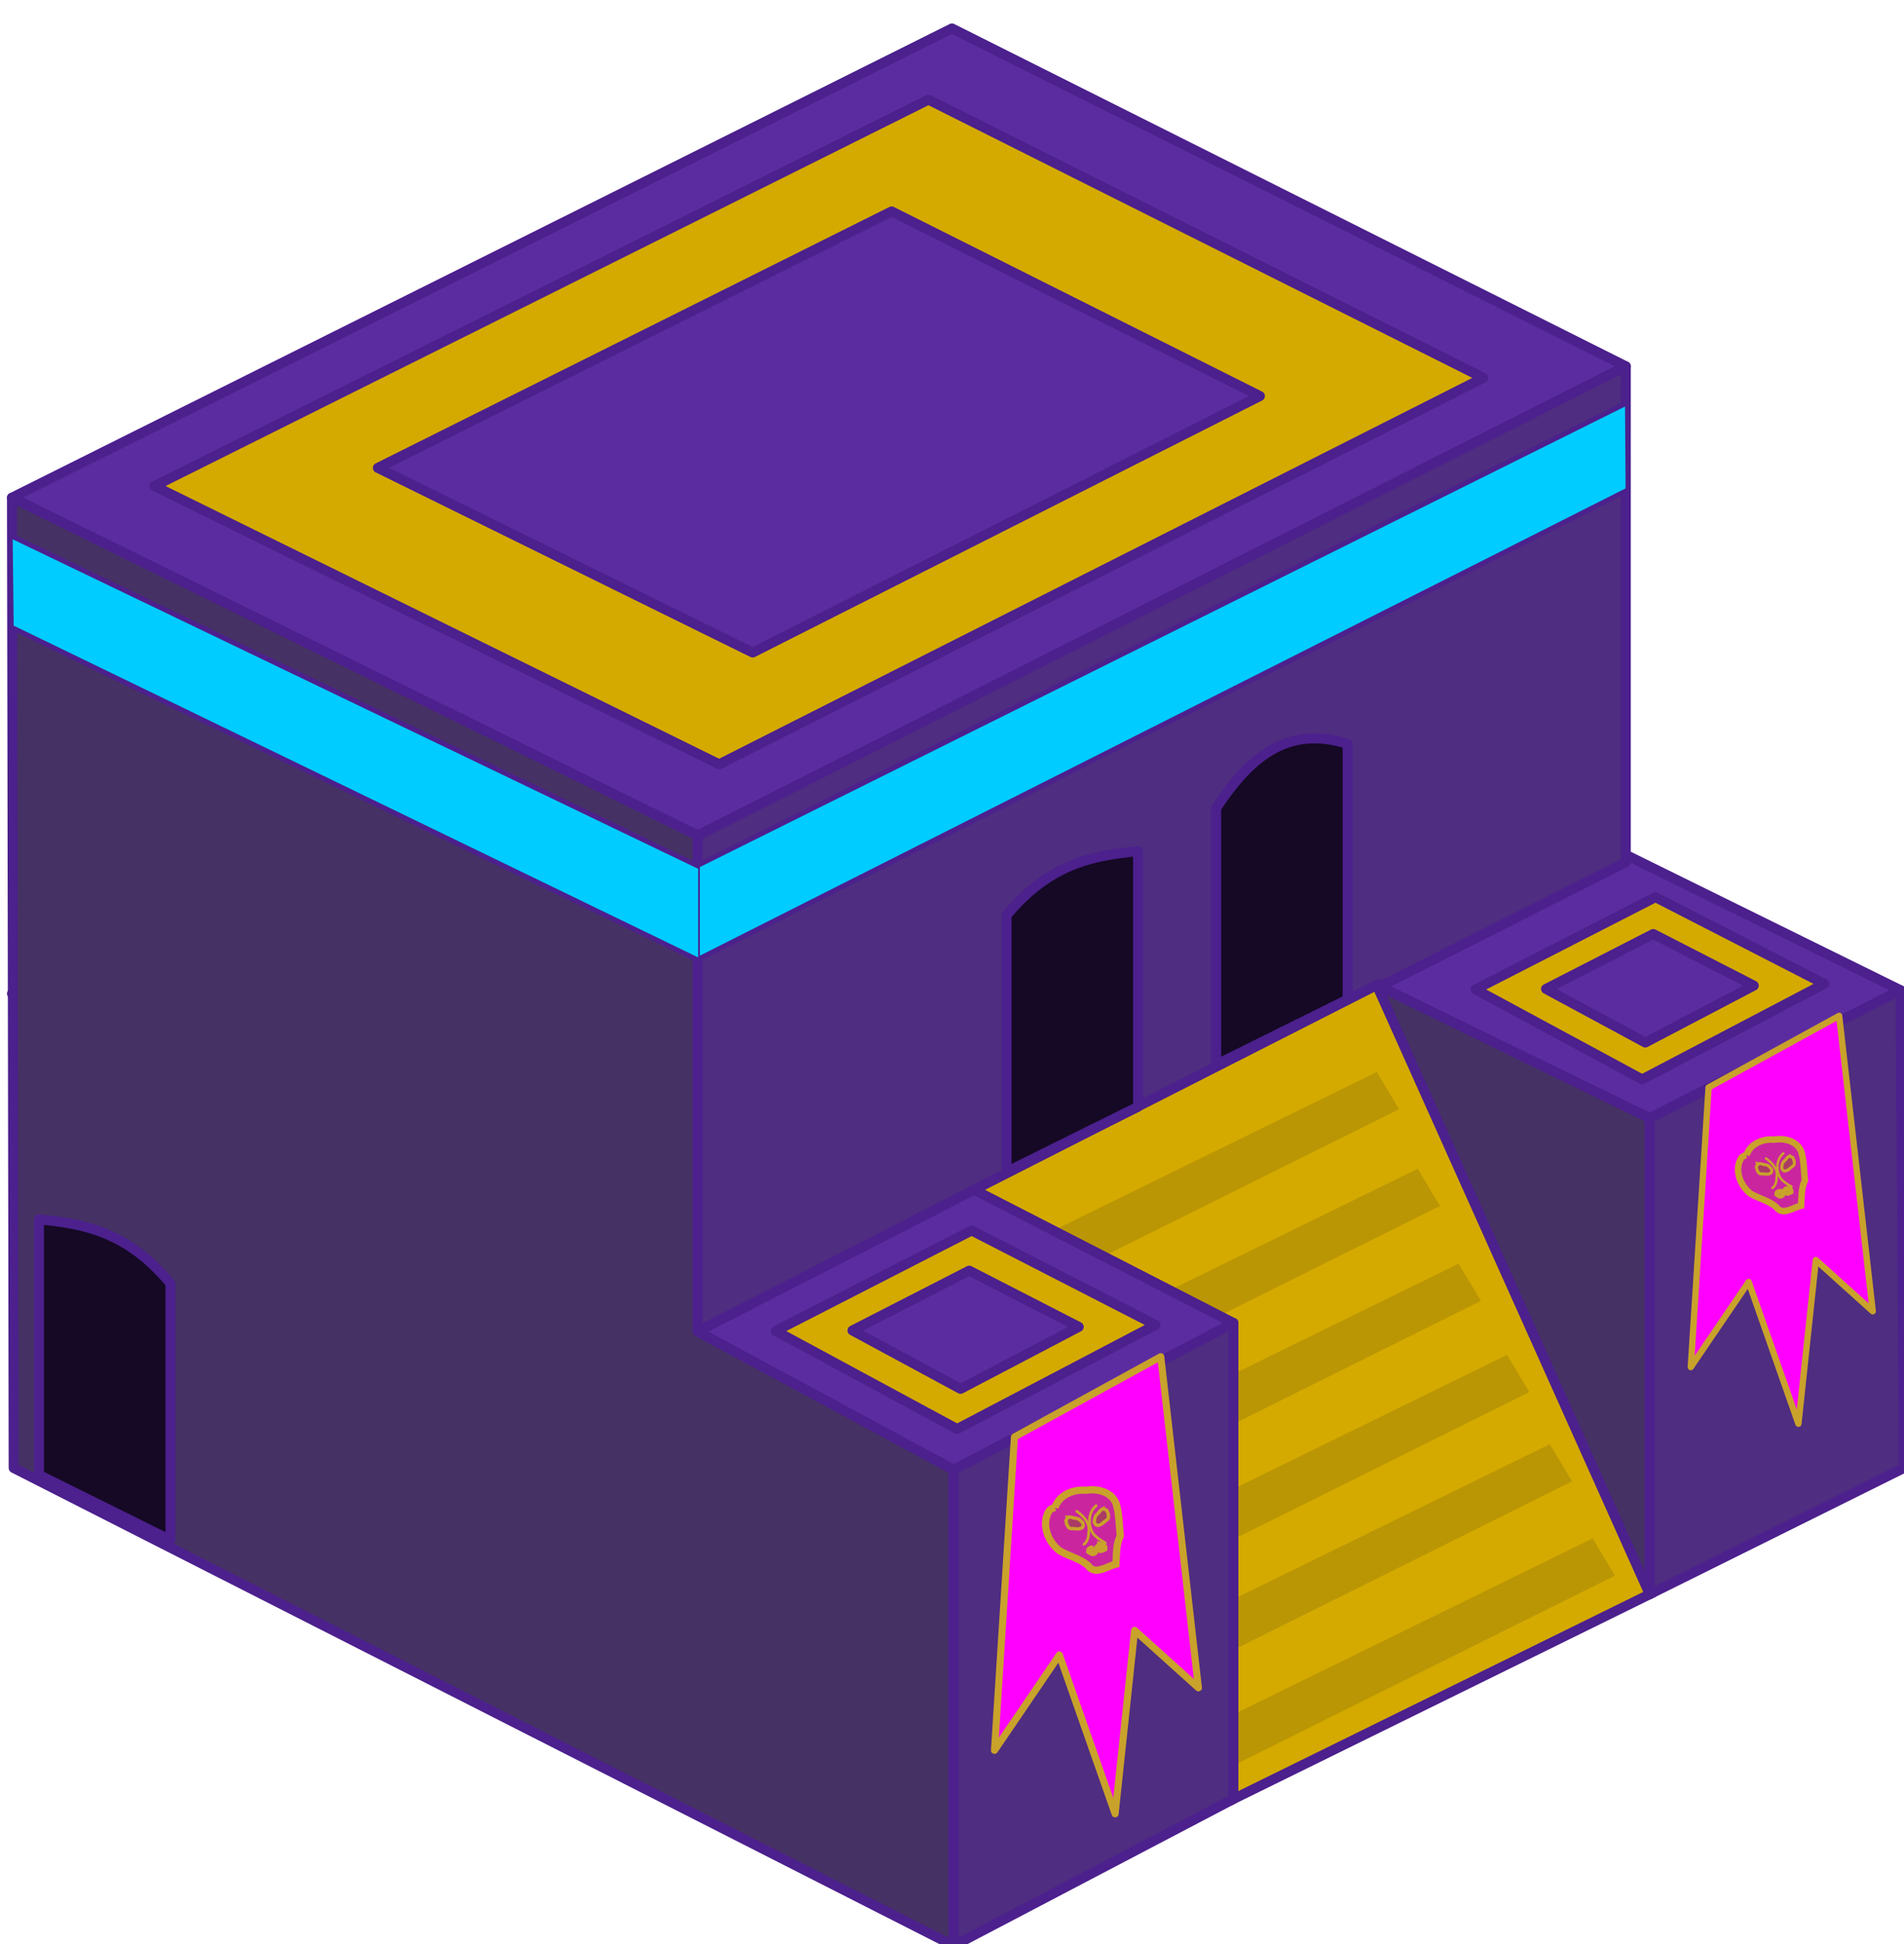 <?xml version="1.0" encoding="UTF-8" standalone="no"?>
<!-- Created with Inkscape (http://www.inkscape.org/) -->

<svg
   xmlns:dc="http://purl.org/dc/elements/1.1/"
   xmlns:cc="http://creativecommons.org/ns#"
   xmlns:rdf="http://www.w3.org/1999/02/22-rdf-syntax-ns#"
   xmlns:svg="http://www.w3.org/2000/svg"
   xmlns="http://www.w3.org/2000/svg"
   xmlns:sodipodi="http://sodipodi.sourceforge.net/DTD/sodipodi-0.dtd"
   xmlns:inkscape="http://www.inkscape.org/namespaces/inkscape"
   width="192"
   height="196"
   viewBox="0 0 192 196"
   id="svg2"
   version="1.1"
   inkscape:version="0.92.3 (2405546, 2018-03-11)"
   sodipodi:docname="galartsexpo.svg"
   inkscape:export-filename="D:\Development\Games\My Colony\Web\0.61.0\html5\images\galartsexpo.png"
   inkscape:export-xdpi="96"
   inkscape:export-ydpi="96">
  <defs
     id="defs4">
    <filter
       inkscape:collect="always"
       style="color-interpolation-filters:sRGB"
       id="filter1594"
       x="-0.057"
       width="1.114"
       y="-0.093"
       height="1.186">
      <feGaussianBlur
         inkscape:collect="always"
         stdDeviation="1.636"
         id="feGaussianBlur1596" />
    </filter>
    <filter
       inkscape:collect="always"
       style="color-interpolation-filters:sRGB"
       id="filter1598"
       x="-0.042"
       width="1.084"
       y="-0.071"
       height="1.142">
      <feGaussianBlur
         inkscape:collect="always"
         stdDeviation="1.636"
         id="feGaussianBlur1600" />
    </filter>
  </defs>
  <sodipodi:namedview
     id="base"
     pagecolor="#ffffff"
     bordercolor="#666666"
     borderopacity="1.0"
     inkscape:pageopacity="0.0"
     inkscape:pageshadow="2"
     inkscape:zoom="2.79"
     inkscape:cx="112.87973"
     inkscape:cy="90.711595"
     inkscape:document-units="px"
     inkscape:current-layer="layer1"
     showgrid="false"
     units="px"
     inkscape:window-width="1649"
     inkscape:window-height="1030"
     inkscape:window-x="680"
     inkscape:window-y="257"
     inkscape:window-maximized="0"
     inkscape:snap-bbox="true"
     inkscape:bbox-paths="true"
     inkscape:bbox-nodes="true"
     inkscape:snap-global="false">
    <inkscape:grid
       type="xygrid"
       id="grid4136"
       empspacing="16" />
  </sodipodi:namedview>
  <g
     inkscape:label="Layer 1"
     inkscape:groupmode="layer"
     id="layer1"
     transform="translate(0,-856.362)">
    <path
       style="fill:none;stroke:#4c208d;stroke-width:1px;stroke-linecap:round;stroke-linejoin:round;stroke-opacity:1"
       d="M 95.995,909.227 1.204,956.537 70.362,990.6 163.949,943.29 Z"
       id="path879"
       inkscape:connector-curvature="0" />
    <path
       inkscape:connector-curvature="0"
       id="path883"
       d="m 1.376,956.365 94.963,-47.137 95.307,46.965 -25.289,12.903 -27.525,-13.419 -40.6,20.644 26.149,13.419 -28.214,14.795 z"
       style="fill:#5b2ca0;fill-opacity:1;stroke:#4c208d;stroke-width:1px;stroke-linecap:round;stroke-linejoin:round;stroke-opacity:1" />
    <path
       inkscape:connector-curvature="0"
       id="path885"
       d="M 95.995,859.227 1.204,906.537 70.362,940.6 163.949,893.29 Z"
       style="fill:#5b2ca0;fill-opacity:1;stroke:#4c208d;stroke-width:1px;stroke-linecap:round;stroke-linejoin:round;stroke-opacity:1" />
    <path
       style="fill:#463164;fill-opacity:1;stroke:#4c208d;stroke-width:1px;stroke-linecap:round;stroke-linejoin:round;stroke-opacity:1"
       d="m 1.204,906.537 0.172,97.828 94.791,48.17 v -48 L 70.362,990.6 v -50 z"
       id="path887"
       inkscape:connector-curvature="0" />
    <path
       style="fill:#4f2d80;fill-opacity:1;stroke:#4c208d;stroke-width:1px;stroke-linecap:round;stroke-linejoin:round;stroke-opacity:1"
       d="m 70.362,940.6 93.587,-47.309 v 50 L 70.362,990.6 Z"
       id="path889"
       inkscape:connector-curvature="0" />
    <path
       style="fill:#4f2d80;fill-opacity:1;stroke:#4c208d;stroke-width:1px;stroke-linecap:round;stroke-linejoin:round;stroke-opacity:1"
       d="m 98.232,1024.321 40.6,-20.644 v -48 l -40.6,20.644 z"
       id="path891"
       inkscape:connector-curvature="0" />
    <path
       style="fill:#463164;fill-opacity:1;stroke:#4c208d;stroke-width:1px;stroke-linecap:round;stroke-linejoin:round;stroke-opacity:1"
       d="m 138.832,955.677 27.525,13.419 v 48 l -27.525,-13.419 z"
       id="path895"
       inkscape:connector-curvature="0" />
    <path
       style="fill:#d4aa00;fill-opacity:1;stroke:#4c208d;stroke-width:1px;stroke-linecap:butt;stroke-linejoin:miter;stroke-opacity:1"
       d="m 138.832,955.677 27.525,61.419 -41.976,20.644 -26.149,-61.419 z"
       id="path938"
       inkscape:connector-curvature="0" />
    <path
       style="opacity:0.125;fill:#150925;fill-opacity:1;stroke:none;stroke-width:1px;stroke-linecap:butt;stroke-linejoin:miter;stroke-opacity:1"
       d="m 162.852,1015.214 -38.837,19.325 -0.938,-4.691 37.523,-18.387 z"
       id="path1530"
       inkscape:connector-curvature="0" />
    <path
       inkscape:connector-curvature="0"
       id="path1532"
       d="m 158.537,1005.713 -38.837,19.325 -0.938,-4.691 37.523,-18.387 z"
       style="opacity:0.125;fill:#150925;fill-opacity:1;stroke:none;stroke-width:1px;stroke-linecap:butt;stroke-linejoin:miter;stroke-opacity:1" />
    <path
       inkscape:connector-curvature="0"
       id="path1540"
       d="m 141.088,968.19 -38.837,19.325 -0.938,-4.691 37.523,-18.387 z"
       style="opacity:0.125;fill:#150925;fill-opacity:1;stroke:none;stroke-width:1px;stroke-linecap:butt;stroke-linejoin:miter;stroke-opacity:1" />
    <path
       inkscape:connector-curvature="0"
       id="path1536"
       d="m 149.343,987.514 -38.837,19.325 -0.938,-4.691 37.523,-18.387 z"
       style="opacity:0.125;fill:#150925;fill-opacity:1;stroke:none;stroke-width:1px;stroke-linecap:butt;stroke-linejoin:miter;stroke-opacity:1" />
    <path
       style="opacity:0.125;fill:#150925;fill-opacity:1;stroke:none;stroke-width:1px;stroke-linecap:butt;stroke-linejoin:miter;stroke-opacity:1"
       d="m 154.221,996.707 -38.837,19.325 -0.938,-4.691 37.523,-18.387 z"
       id="path1534"
       inkscape:connector-curvature="0" />
    <path
       style="fill:#4f2d80;fill-opacity:1;stroke:#4c208d;stroke-width:1px;stroke-linecap:round;stroke-linejoin:round;stroke-opacity:1"
       d="m 96.167,1004.534 28.214,-14.795 v 48 l -28.214,14.795 z"
       id="path893"
       inkscape:connector-curvature="0" />
    <path
       style="fill:#4f2d80;fill-opacity:1;stroke:#4c208d;stroke-width:1px;stroke-linecap:round;stroke-linejoin:round;stroke-opacity:1"
       d="m 166.357,969.095 25.289,-12.903 0.354,48.17 -25.643,12.733 z"
       id="path897"
       inkscape:connector-curvature="0" />
    <path
       style="fill:#150925;fill-opacity:1;stroke:#4c208d;stroke-width:1px;stroke-linecap:round;stroke-linejoin:round;stroke-opacity:1"
       d="m 122.641,963.704 v -25.87 c 3.24,-4.903 7.062,-8.451 13.253,-6.468 v 25.765 z"
       id="path2053"
       inkscape:connector-curvature="0"
       sodipodi:nodetypes="ccccc" />
    <path
       style="opacity:0.125;fill:#150925;fill-opacity:1;stroke:none;stroke-width:1px;stroke-linecap:butt;stroke-linejoin:miter;stroke-opacity:1"
       d="m 145.216,977.946 -38.837,19.325 -0.938,-4.691 37.523,-18.387 z"
       id="path1538"
       inkscape:connector-curvature="0" />
    <path
       style="fill:#5b2ca0;fill-opacity:1;stroke:#4c208d;stroke-width:1px;stroke-linecap:round;stroke-linejoin:round;stroke-opacity:1"
       d="m 70.362,990.6 27.87,-14.279 26.149,13.419 -28.214,14.795 z"
       id="path936"
       inkscape:connector-curvature="0" />
    <path
       inkscape:connector-curvature="0"
       id="path953"
       d="m 101.504,974.515 v -25.87 c 4.418,-5.316 8.836,-6.018 13.253,-6.468 v 25.765 z"
       style="fill:#150925;fill-opacity:1;stroke:#4c208d;stroke-width:1px;stroke-linecap:round;stroke-linejoin:round;stroke-opacity:1"
       sodipodi:nodetypes="ccccc" />
    <g
       transform="matrix(1.027,0,0,1.027,-56.336,203.588)"
       id="g1607" />
    <path
       sodipodi:nodetypes="cccccccc"
       inkscape:connector-curvature="0"
       id="path1407"
       d="m 102.295,1001.232 14.757,-8.088 3.797,33.385 -6.434,-5.792 -1.965,18.496 -5.622,-16.018 -6.543,9.618 z"
       style="fill:#ff00ff;fill-opacity:1;stroke:#c9a22b;stroke-width:0.712px;stroke-linecap:round;stroke-linejoin:round;stroke-opacity:1" />
    <g
       style="fill:#7a5f0e;fill-opacity:0.398;stroke:#c9a22b;stroke-opacity:1"
       inkscape:label="Layer 1"
       id="g1429"
       transform="matrix(0.227,0.017,-0.017,0.227,121.246,776.582)">
      <g
         style="fill:#7a5f0e;fill-opacity:0.398;stroke:#c9a22b;stroke-opacity:1"
         id="g1427"
         transform="matrix(3.011,0,0,3.011,-52.32,-2050.807)">
        <path
           inkscape:connector-curvature="0"
           id="path1413"
           d="m 20.994,1019.928 c 0.524,-1.934 2.491,-2.888 4.365,-2.877 1.67,-0.381 3.736,-0.076 4.573,1.615 0.584,1.486 0.683,3.137 0.964,4.71 -0.542,1.398 -0.323,2.762 -0.326,4.183 -1.211,0.374 -2.953,1.925 -4.047,0.539 -1.294,-0.979 -2.929,-1.185 -4.337,-1.859 -1.838,-1.171 -3.09,-3.754 -1.983,-5.802 0.194,-0.257 0.483,-0.429 0.792,-0.51 z"
           style="fill:#7a5f0e;fill-opacity:0.398;stroke:#c9a22b;stroke-width:1.064px;stroke-linecap:butt;stroke-linejoin:miter;stroke-opacity:1" />
        <path
           inkscape:connector-curvature="0"
           id="path1415"
           d="m 22.927,1021.227 c 0.323,-0.099 0.672,-0.073 0.988,0.034 0.26,0.036 0.536,0 0.772,0.144 0.207,0.131 0.38,0.312 0.568,0.47 0.127,0.229 0.147,0.589 -0.099,0.755 -0.417,0.268 -0.936,0.163 -1.404,0.188 -0.33,0.091 -0.592,-0.114 -0.729,-0.398 -0.175,-0.177 -0.169,-0.445 -0.267,-0.655 8.6e-4,-0.2 0.261,-0.324 0.169,-0.538 z"
           style="fill:#7a5f0e;fill-opacity:0.398;stroke:#c9a22b;stroke-width:0.5;stroke-linecap:butt;stroke-linejoin:miter;stroke-miterlimit:4;stroke-dasharray:none;stroke-opacity:1" />
        <path
           style="fill:#7a5f0e;fill-opacity:0.398;stroke:#c9a22b;stroke-width:0.5;stroke-linecap:butt;stroke-linejoin:miter;stroke-miterlimit:4;stroke-dasharray:none;stroke-opacity:1"
           d="m 28.157,1019.514 c -0.301,0.153 -0.535,0.413 -0.688,0.71 -0.162,0.206 -0.386,0.371 -0.456,0.639 -0.058,0.238 -0.057,0.488 -0.084,0.733 0.067,0.253 0.302,0.526 0.595,0.476 0.486,-0.096 0.788,-0.532 1.142,-0.838 0.301,-0.164 0.347,-0.493 0.249,-0.792 0.004,-0.249 -0.187,-0.437 -0.262,-0.657 -0.139,-0.143 -0.413,-0.053 -0.495,-0.27 z"
           id="path1417"
           inkscape:connector-curvature="0" />
        <path
           inkscape:connector-curvature="0"
           id="path1419"
           d="m 27.031,1019.202 c -1.124,1.039 -1.032,3.031 -0.11,4.162 0.518,0.541 1.201,0.875 1.861,1.207"
           style="fill:none;fill-opacity:0.398;stroke:#c9a22b;stroke-width:0.4;stroke-linecap:round;stroke-linejoin:round;stroke-miterlimit:4;stroke-dasharray:none;stroke-opacity:1" />
        <path
           inkscape:connector-curvature="0"
           id="path1421"
           d="m 24.241,1020.242 c 1.055,0.624 2.129,1.566 1.979,2.918 0.046,0.649 -0.04,1.389 -0.557,1.846"
           style="fill:none;fill-opacity:0.398;stroke:#c9a22b;stroke-width:0.4;stroke-linecap:round;stroke-linejoin:round;stroke-miterlimit:4;stroke-dasharray:none;stroke-opacity:1" />
        <path
           inkscape:connector-curvature="0"
           id="path1423"
           d="m 27.086,1025.55 c -0.211,0.05 -0.588,0.09 -0.558,0.372 0.201,0.126 0.543,0.367 0.748,0.134 0.199,-0.253 0.103,-0.425 -0.19,-0.506 z"
           style="fill:#7a5f0e;fill-opacity:0.398;stroke:#c9a22b;stroke-width:1px;stroke-linecap:butt;stroke-linejoin:miter;stroke-opacity:1" />
        <path
           inkscape:connector-curvature="0"
           id="path1425"
           d="m 28.123,1025.003 c 0.211,0.05 0.588,0.09 0.558,0.372 -0.201,0.126 -0.543,0.367 -0.748,0.134 -0.199,-0.253 -0.103,-0.425 0.19,-0.506 z"
           style="fill:#7a5f0e;fill-opacity:0.398;stroke:#c9a22b;stroke-width:1px;stroke-linecap:butt;stroke-linejoin:miter;stroke-opacity:1" />
      </g>
    </g>
    <path
       inkscape:connector-curvature="0"
       id="path1522"
       d="m 78.214,990.549 19.767,-10.128 18.547,9.518 -20.011,10.494 z"
       style="fill:#d4aa00;fill-opacity:1;stroke:#4c208d;stroke-width:1;stroke-linecap:round;stroke-linejoin:round;stroke-miterlimit:4;stroke-dasharray:none;stroke-opacity:1" />
    <path
       style="fill:#5b2ca0;fill-opacity:1;stroke:#4c208d;stroke-width:1;stroke-linecap:round;stroke-linejoin:round;stroke-miterlimit:4;stroke-dasharray:none;stroke-opacity:1"
       d="m 85.958,990.5 11.777,-6.034 11.05,5.671 -11.923,6.252 z"
       id="path1524"
       inkscape:connector-curvature="0" />
    <path
       style="fill:#d4aa00;fill-opacity:1;stroke:#4c208d;stroke-width:1;stroke-linecap:round;stroke-linejoin:round;stroke-miterlimit:4;stroke-dasharray:none;stroke-opacity:1"
       d="m 148.79,956.112 18.148,-9.298 17.028,8.738 -18.372,9.634 z"
       id="path1526"
       inkscape:connector-curvature="0" />
    <path
       inkscape:connector-curvature="0"
       id="path1528"
       d="m 155.899,956.066 10.813,-5.54 10.145,5.206 -10.946,5.74 z"
       style="fill:#5b2ca0;fill-opacity:1;stroke:#4c208d;stroke-width:1;stroke-linecap:round;stroke-linejoin:round;stroke-miterlimit:4;stroke-dasharray:none;stroke-opacity:1" />
    <path
       style="fill:#ff00ff;fill-opacity:1;stroke:#c9a22b;stroke-width:0.635px;stroke-linecap:round;stroke-linejoin:round;stroke-opacity:1"
       d="m 172.294,965.998 13.167,-7.217 3.388,29.787 -5.741,-5.168 -1.754,16.503 -5.017,-14.292 -5.838,8.582 z"
       id="path1542"
       inkscape:connector-curvature="0"
       sodipodi:nodetypes="cccccccc" />
    <g
       transform="matrix(0.203,0.015,-0.015,0.203,189.203,765.555)"
       id="g1560"
       inkscape:label="Layer 1"
       style="fill:#7a5f0e;fill-opacity:0.398;stroke:#c9a22b;stroke-opacity:1">
      <g
         transform="matrix(3.011,0,0,3.011,-52.32,-2050.807)"
         id="g1558"
         style="fill:#7a5f0e;fill-opacity:0.398;stroke:#c9a22b;stroke-opacity:1">
        <path
           style="fill:#7a5f0e;fill-opacity:0.398;stroke:#c9a22b;stroke-width:1.064px;stroke-linecap:butt;stroke-linejoin:miter;stroke-opacity:1"
           d="m 20.994,1019.928 c 0.524,-1.934 2.491,-2.888 4.365,-2.877 1.67,-0.381 3.736,-0.076 4.573,1.615 0.584,1.486 0.683,3.137 0.964,4.71 -0.542,1.398 -0.323,2.762 -0.326,4.183 -1.211,0.374 -2.953,1.925 -4.047,0.539 -1.294,-0.979 -2.929,-1.185 -4.337,-1.859 -1.838,-1.171 -3.09,-3.754 -1.983,-5.802 0.194,-0.257 0.483,-0.429 0.792,-0.51 z"
           id="path1544"
           inkscape:connector-curvature="0" />
        <path
           style="fill:#7a5f0e;fill-opacity:0.398;stroke:#c9a22b;stroke-width:0.5;stroke-linecap:butt;stroke-linejoin:miter;stroke-miterlimit:4;stroke-dasharray:none;stroke-opacity:1"
           d="m 22.927,1021.227 c 0.323,-0.099 0.672,-0.073 0.988,0.034 0.26,0.036 0.536,0 0.772,0.144 0.207,0.131 0.38,0.312 0.568,0.47 0.127,0.229 0.147,0.589 -0.099,0.755 -0.417,0.268 -0.936,0.163 -1.404,0.188 -0.33,0.091 -0.592,-0.114 -0.729,-0.398 -0.175,-0.177 -0.169,-0.445 -0.267,-0.655 8.6e-4,-0.2 0.261,-0.324 0.169,-0.538 z"
           id="path1546"
           inkscape:connector-curvature="0" />
        <path
           inkscape:connector-curvature="0"
           id="path1548"
           d="m 28.157,1019.514 c -0.301,0.153 -0.535,0.413 -0.688,0.71 -0.162,0.206 -0.386,0.371 -0.456,0.639 -0.058,0.238 -0.057,0.488 -0.084,0.733 0.067,0.253 0.302,0.526 0.595,0.476 0.486,-0.096 0.788,-0.532 1.142,-0.838 0.301,-0.164 0.347,-0.493 0.249,-0.792 0.004,-0.249 -0.187,-0.437 -0.262,-0.657 -0.139,-0.143 -0.413,-0.053 -0.495,-0.27 z"
           style="fill:#7a5f0e;fill-opacity:0.398;stroke:#c9a22b;stroke-width:0.5;stroke-linecap:butt;stroke-linejoin:miter;stroke-miterlimit:4;stroke-dasharray:none;stroke-opacity:1" />
        <path
           style="fill:none;fill-opacity:0.398;stroke:#c9a22b;stroke-width:0.4;stroke-linecap:round;stroke-linejoin:round;stroke-miterlimit:4;stroke-dasharray:none;stroke-opacity:1"
           d="m 27.031,1019.202 c -1.124,1.039 -1.032,3.031 -0.11,4.162 0.518,0.541 1.201,0.875 1.861,1.207"
           id="path1550"
           inkscape:connector-curvature="0" />
        <path
           style="fill:none;fill-opacity:0.398;stroke:#c9a22b;stroke-width:0.4;stroke-linecap:round;stroke-linejoin:round;stroke-miterlimit:4;stroke-dasharray:none;stroke-opacity:1"
           d="m 24.241,1020.242 c 1.055,0.624 2.129,1.566 1.979,2.918 0.046,0.649 -0.04,1.389 -0.557,1.846"
           id="path1552"
           inkscape:connector-curvature="0" />
        <path
           style="fill:#7a5f0e;fill-opacity:0.398;stroke:#c9a22b;stroke-width:1px;stroke-linecap:butt;stroke-linejoin:miter;stroke-opacity:1"
           d="m 27.086,1025.55 c -0.211,0.05 -0.588,0.09 -0.558,0.372 0.201,0.126 0.543,0.367 0.748,0.134 0.199,-0.253 0.103,-0.425 -0.19,-0.506 z"
           id="path1554"
           inkscape:connector-curvature="0" />
        <path
           style="fill:#7a5f0e;fill-opacity:0.398;stroke:#c9a22b;stroke-width:1px;stroke-linecap:butt;stroke-linejoin:miter;stroke-opacity:1"
           d="m 28.123,1025.003 c 0.211,0.05 0.588,0.09 0.558,0.372 -0.201,0.126 -0.543,0.367 -0.748,0.134 -0.199,-0.253 -0.103,-0.425 0.19,-0.506 z"
           id="path1556"
           inkscape:connector-curvature="0" />
      </g>
    </g>
    <path
       style="fill:#00ccff;fill-opacity:1;stroke:#4c208d;stroke-width:1px;stroke-linecap:round;stroke-linejoin:round;stroke-opacity:1"
       d="m 163.869,897.348 -93.291,46.432 v 8.932 l 93.345,-47.11 z"
       id="path1562"
       inkscape:connector-curvature="0"
       sodipodi:nodetypes="ccccc" />
    <path
       style="fill:#00ccff;fill-opacity:1;stroke:#4c208d;stroke-width:1px;stroke-linecap:round;stroke-linejoin:round;stroke-opacity:1"
       d="m 70.403,943.956 -69.123,-33.221 0.099,8.703 69.024,33.45 z"
       id="path1564"
       inkscape:connector-curvature="0"
       sodipodi:nodetypes="ccccc" />
    <path
       sodipodi:nodetypes="ccccc"
       inkscape:connector-curvature="0"
       id="path1566"
       d="m 163.869,897.348 -93.291,46.432 v 8.932 l 93.345,-47.11 z"
       style="fill:#00ccff;fill-opacity:1;stroke:none;stroke-width:1px;stroke-linecap:round;stroke-linejoin:round;stroke-opacity:1;filter:url(#filter1598)" />
    <path
       sodipodi:nodetypes="ccccc"
       inkscape:connector-curvature="0"
       id="path1568"
       d="m 70.403,943.956 -69.123,-33.221 0.099,8.703 69.024,33.45 z"
       style="fill:#00ccff;fill-opacity:1;stroke:none;stroke-width:1px;stroke-linecap:round;stroke-linejoin:round;stroke-opacity:1;filter:url(#filter1594)" />
    <path
       sodipodi:nodetypes="ccccc"
       style="fill:#150925;fill-opacity:1;stroke:#4c208d;stroke-width:1px;stroke-linecap:round;stroke-linejoin:round;stroke-opacity:1"
       d="m 17.19,1011.637 v -25.87 c -4.418,-5.316 -8.836,-6.018 -13.253,-6.468 v 25.764 z"
       id="path1602"
       inkscape:connector-curvature="0" />
    <path
       style="fill:#d4aa00;fill-opacity:1;stroke:#4c208d;stroke-width:1;stroke-linecap:round;stroke-linejoin:round;stroke-miterlimit:4;stroke-dasharray:none;stroke-opacity:1"
       d="m 93.626,866.41 -78.056,38.957 56.948,28.049 77.064,-38.957 z"
       id="path1604"
       inkscape:connector-curvature="0" />
    <path
       inkscape:connector-curvature="0"
       id="path1606"
       d="m 89.911,877.675 -51.812,25.859 37.801,18.618 51.154,-25.859 z"
       style="fill:#5b2ca0;fill-opacity:1;stroke:#4c208d;stroke-width:1;stroke-linecap:round;stroke-linejoin:round;stroke-miterlimit:4;stroke-dasharray:none;stroke-opacity:1" />
  </g>
</svg>
